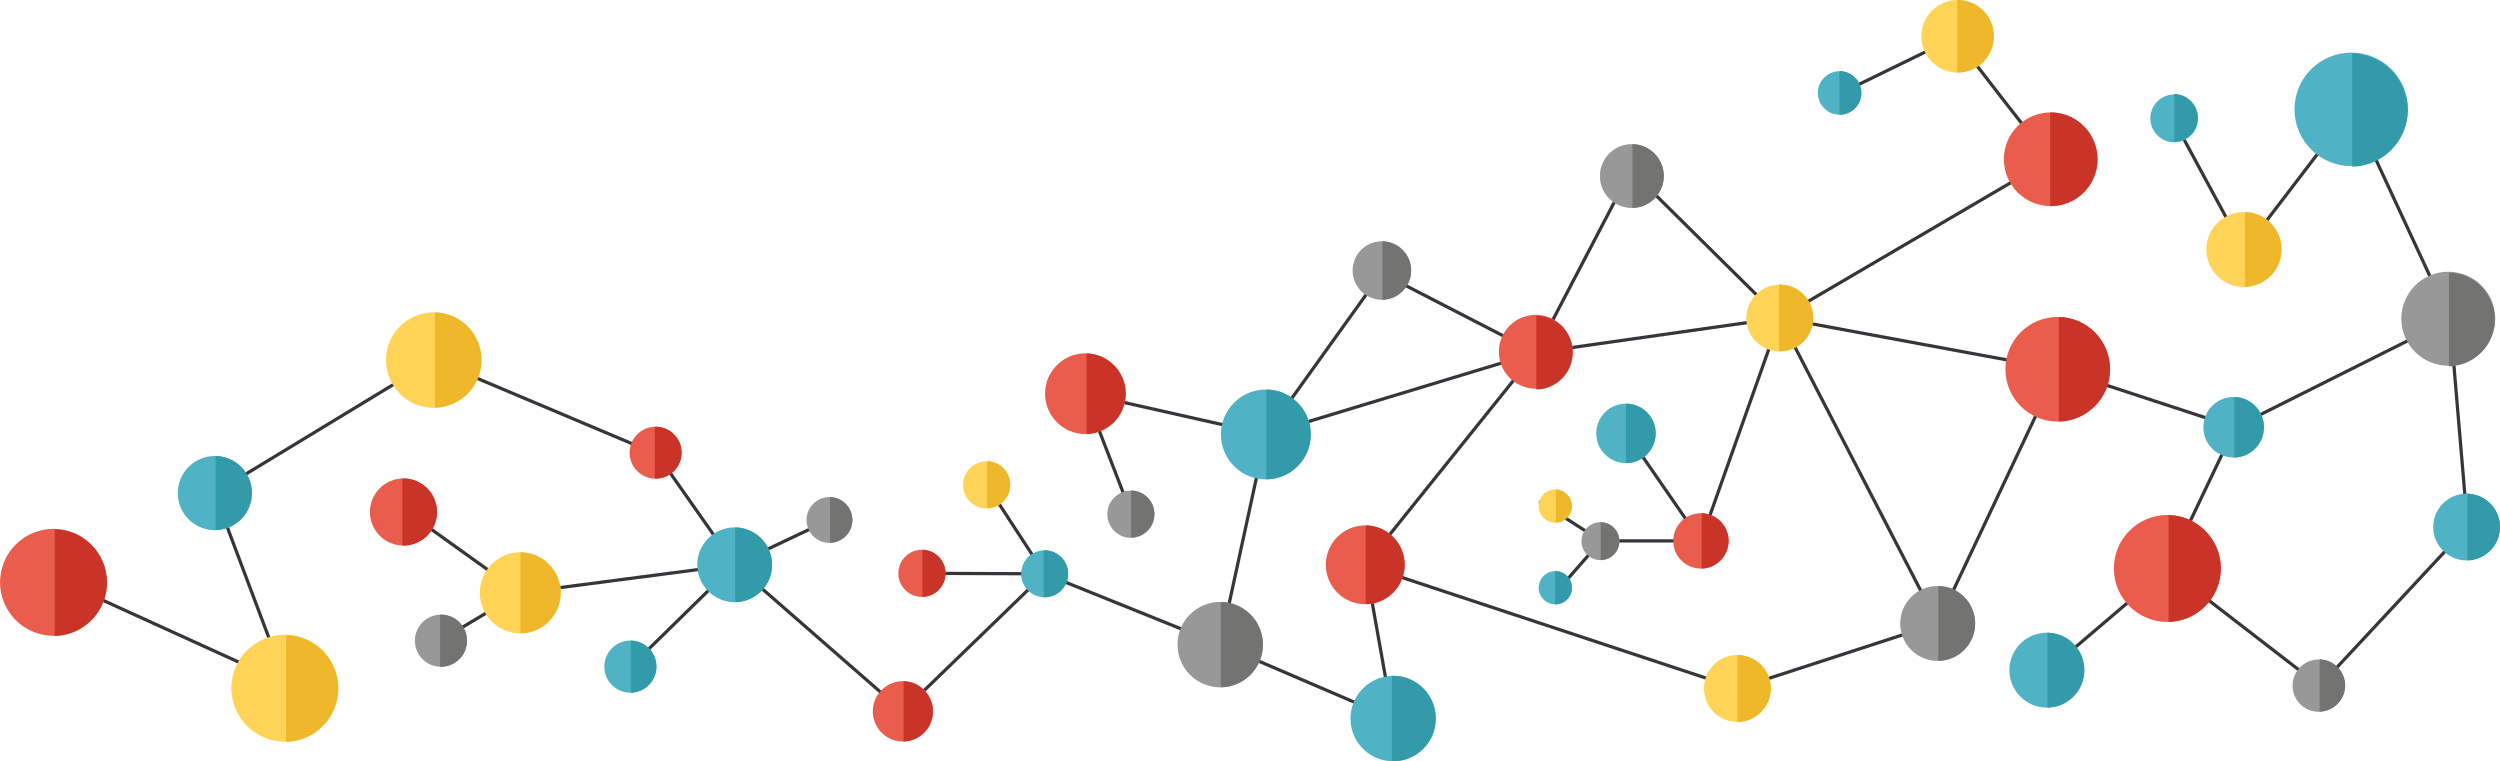 <?xml version="1.0" encoding="utf-8"?>
<!-- Generator: Adobe Illustrator 25.0.0, SVG Export Plug-In . SVG Version: 6.00 Build 0)  -->
<svg version="1.1" id="Layer_1" xmlns="http://www.w3.org/2000/svg" xmlns:xlink="http://www.w3.org/1999/xlink" x="0px" y="0px"
	 viewBox="0 0 767.15 233.59" style="enable-background:new 0 0 767.15 233.59;" xml:space="preserve">
<style type="text/css">
	.st0{fill:none;stroke:#36353A;stroke-miterlimit:10;}
	.st1{fill:#FFD356;}
	.st2{fill:#50B3C5;}
	.st3{fill:#329AA8;}
	.st4{fill:#EA5D4C;}
	.st5{fill:#CA3428;}
	.st6{fill:#EEB82A;}
	.st7{fill:#989898;}
	.st8{fill:#737371;}
</style>
<g>
	<line class="st0" x1="751.81" y1="98.06" x2="757.21" y2="161.73"/>
	<polyline class="st0" points="159.56,181.91 225.44,173.31 276.97,218.29 320.56,176.08 374.44,197.81 388.44,133.31 
		471.27,108.21 419,173.31 427.41,220.5 	"/>
	<polyline class="st0" points="521.94,165.98 491.27,165.98 476.27,183.14 	"/>
	<path class="st0" d="M564.44,28.81l35.5-17.33c0,0,28.67,37.33,29.33,37.4l-83.09,48.68l48.42,93.76l36.83-78l-85.26-15.76
		l-45.74-45.24l-29.17,55.9l74.91-10.65l-24.24,68.42l-22.67-32.83"/>
	<polyline class="st0" points="302.74,148.73 320.56,176.08 282.9,175.93 	"/>
	<polyline class="st0" points="200.69,138.06 225.44,173.31 254.6,159.48 	"/>
	<line class="st0" x1="201.44" y1="139.31" x2="133.1" y2="110.48"/>
	<line class="st0" x1="491.27" y1="165.98" x2="472.35" y2="153.81"/>
	<polyline class="st0" points="471.27,108.21 423.94,83.81 388.44,133.31 332.94,120.81 347.6,158.81 	"/>
	<polyline class="st0" points="419,173.5 533.19,211.28 594.6,191.31 	"/>
	<path class="st0" d="M388.44,133.31"/>
	<line class="st0" x1="374.44" y1="197.81" x2="427.31" y2="220.5"/>
	<polyline class="st0" points="133.1,110.48 65.81,151.31 87.81,209.81 16.81,177.48 	"/>
	<polyline class="st0" points="685.81,131.14 665.15,174.48 711.81,210.48 757.21,161.75 	"/>
	<polyline class="st0" points="666.56,36.06 688.56,76.81 721.81,33.31 751.81,98.06 685.81,131.14 631.44,113.31 	"/>
	<line class="st0" x1="665.15" y1="174.48" x2="627.81" y2="206.31"/>
	<polyline class="st0" points="123.81,156.31 159.56,181.91 135.06,196.56 	"/>
	<line class="st0" x1="225.44" y1="173.31" x2="193.56" y2="204.56"/>
	<g>
		
			<ellipse transform="matrix(0.923 -0.386 0.386 0.923 -57.807 75.594)" class="st1" cx="159.56" cy="181.91" rx="12.44" ry="12.44"/>
	</g>
	<g>
		<path class="st1" d="M482.36,155.29c0,2.82-2.28,5.1-5.1,5.1c-2.82,0-5.1-2.28-5.1-5.1c0-2.82,2.28-5.1,5.1-5.1
			C480.08,150.19,482.36,152.48,482.36,155.29z"/>
	</g>
	<g>
		<circle class="st2" cx="388.44" cy="133.31" r="13.79"/>
		<path class="st3" d="M388.6,119.53v27.57c7.54-0.09,13.62-6.22,13.62-13.78C402.23,125.75,396.14,119.62,388.6,119.53z"/>
	</g>
	<g>
		<circle class="st4" cx="333.06" cy="120.81" r="12.38"/>
		<path class="st5" d="M333.44,108.45v24.72c6.66-0.2,12-5.65,12-12.36C345.44,114.1,340.1,108.65,333.44,108.45z"/>
	</g>
	<g>
		
			<ellipse transform="matrix(0.16 -0.987 0.987 0.16 107.534 423.809)" class="st1" cx="302.74" cy="148.73" rx="7.24" ry="7.24"/>
		<path class="st6" d="M302.94,141.5v14.47c3.91-0.11,7.05-3.3,7.05-7.23C309.98,144.8,306.85,141.6,302.94,141.5z"/>
	</g>
	<g>
		
			<ellipse transform="matrix(0.16 -0.987 0.987 0.16 135.827 475.052)" class="st7" cx="346.99" cy="157.73" rx="7.24" ry="7.24"/>
		<path class="st8" d="M347.1,150.49v14.48c3.95-0.06,7.13-3.28,7.13-7.24C354.23,153.77,351.05,150.56,347.1,150.49z"/>
	</g>
	<g>
		<circle class="st4" cx="282.9" cy="175.93" r="7.24"/>
		<path class="st5" d="M283.06,168.69v14.47c3.93-0.09,7.08-3.29,7.08-7.24C290.15,171.98,286.99,168.78,283.06,168.69z"/>
	</g>
	<g>
		<circle class="st2" cx="320.56" cy="176.08" r="7.21"/>
		<path class="st3" d="M320.56,168.87c-0.1,0-0.19,0.01-0.29,0.01v14.39c0.1,0,0.19,0.01,0.29,0.01c3.98,0,7.21-3.23,7.21-7.21
			C327.76,172.1,324.54,168.87,320.56,168.87z"/>
	</g>
	<path class="st6" d="M159.69,169.48v24.87c6.81-0.07,12.31-5.61,12.31-12.43C172,175.09,166.5,169.55,159.69,169.48z"/>
	<g>
		<circle class="st4" cx="418.94" cy="173.31" r="12.1"/>
		<path class="st5" d="M419.1,161.22v24.19c6.61-0.09,11.93-5.47,11.93-12.09C431.04,166.68,425.71,161.31,419.1,161.22z"/>
	</g>
	<g>
		<circle class="st4" cx="631.44" cy="113.31" r="16.06"/>
		<path class="st5" d="M631.77,97.27v32.09c8.71-0.18,15.73-7.29,15.73-16.04S640.48,97.45,631.77,97.27z"/>
	</g>
	<g>
		<circle class="st1" cx="533.13" cy="211.26" r="10.26"/>
		<path class="st6" d="M533.13,201.01c-0.01,0-0.02,0-0.03,0v20.51c0.01,0,0.02,0,0.03,0c5.66,0,10.26-4.59,10.26-10.26
			C543.38,205.6,538.79,201.01,533.13,201.01z"/>
	</g>
	<g>
		
			<ellipse transform="matrix(0.651 -0.759 0.759 0.651 -37.407 139.588)" class="st1" cx="133.1" cy="110.48" rx="14.65" ry="14.65"/>
		<path class="st6" d="M133.44,95.84v29.26c7.93-0.18,14.32-6.65,14.32-14.63C147.75,102.5,141.37,96.02,133.44,95.84z"/>
	</g>
	<g>
		
			<ellipse transform="matrix(0.161 -0.987 0.987 0.161 -93.999 192.009)" class="st2" cx="65.91" cy="151.28" rx="11.38" ry="11.38"/>
		<path class="st3" d="M66.17,139.92v22.73c6.16-0.14,11.12-5.17,11.12-11.36C77.28,145.08,72.33,140.05,66.17,139.92z"/>
	</g>
	<g>
		
			<ellipse transform="matrix(0.925 -0.379 0.379 0.925 -73.533 48.869)" class="st1" cx="87.41" cy="211.28" rx="16.41" ry="16.41"/>
		<path class="st6" d="M87.78,194.89v32.77c8.89-0.2,16.03-7.45,16.03-16.39C103.81,202.34,96.67,195.09,87.78,194.89z"/>
	</g>
	<g>
		
			<ellipse transform="matrix(0.925 -0.379 0.379 0.925 -66.513 19.545)" class="st4" cx="16.41" cy="178.78" rx="16.41" ry="16.41"/>
		<path class="st5" d="M16.78,162.39v32.77c8.89-0.2,16.03-7.45,16.03-16.39C32.81,169.84,25.67,162.59,16.78,162.39z"/>
	</g>
	<g>
		<circle class="st4" cx="665.07" cy="174.44" r="16.41"/>
		<path class="st5" d="M665.45,158.06v32.77c8.89-0.2,16.03-7.45,16.03-16.39C681.48,165.51,674.33,158.26,665.45,158.06z"/>
	</g>
	<g>
		
			<ellipse transform="matrix(0.924 -0.383 0.383 0.924 41.988 278.642)" class="st2" cx="721.41" cy="33.78" rx="17.41" ry="17.41"/>
		<path class="st3" d="M721.8,16.39v34.77c9.43-0.21,17.01-7.91,17.01-17.39C738.81,24.3,731.23,16.6,721.8,16.39z"/>
	</g>
	<g>
		
			<ellipse transform="matrix(0.16 -0.987 0.987 0.16 502.806 744.034)" class="st1" cx="688.66" cy="76.53" rx="11.49" ry="11.49"/>
		<path class="st6" d="M688.92,65.05V88c6.22-0.14,11.23-5.22,11.23-11.48C700.15,70.27,695.14,65.19,688.92,65.05z"/>
	</g>
	<g>
		
			<ellipse transform="matrix(0.23 -0.973 0.973 0.23 478.592 677.034)" class="st2" cx="667.03" cy="36.15" rx="7.34" ry="7.34"/>
		<path class="st3" d="M667.2,28.82v14.67c3.98-0.09,7.18-3.34,7.18-7.34C674.38,32.15,671.18,28.91,667.2,28.82z"/>
	</g>
	<g>
		
			<ellipse transform="matrix(0.924 -0.383 0.383 0.924 19.665 294.917)" class="st7" cx="751.16" cy="98.03" rx="14.41" ry="14.41"/>
		<path class="st8" d="M751.48,83.64v28.78c7.8-0.18,14.08-6.54,14.08-14.39C765.56,90.18,759.29,83.81,751.48,83.64z"/>
	</g>
	<g>
		<circle class="st2" cx="685.41" cy="131.11" r="9.3"/>
		<path class="st3" d="M685.62,121.82v18.58c5.04-0.11,9.09-4.23,9.09-9.29C694.71,126.05,690.66,121.93,685.62,121.82z"/>
	</g>
	<g>
		<circle class="st2" cx="756.9" cy="161.73" r="10.25"/>
		<path class="st3" d="M757.13,151.49v20.48c5.55-0.13,10.02-4.66,10.02-10.24C767.15,156.14,762.68,151.61,757.13,151.49z"/>
	</g>
	<g>
		
			<ellipse transform="matrix(0.707 -0.707 0.707 0.707 59.694 564.795)" class="st7" cx="711.61" cy="210.34" rx="8.03" ry="8.03"/>
		<path class="st8" d="M711.8,202.32v16.04c4.35-0.1,7.85-3.65,7.85-8.02C719.65,205.97,716.15,202.42,711.8,202.32z"/>
	</g>
	<g>
		
			<ellipse transform="matrix(0.707 -0.707 0.707 0.707 -39.293 182.958)" class="st4" cx="201.2" cy="138.91" rx="7.97" ry="7.97"/>
		<path class="st5" d="M201.2,130.94c-0.09,0-0.18,0.01-0.27,0.01v15.91c0.09,0,0.18,0.01,0.27,0.01c4.4,0,7.97-3.57,7.97-7.97
			C209.17,134.51,205.6,130.94,201.2,130.94z"/>
	</g>
	<g>
		<circle class="st4" cx="123.81" cy="157.11" r="10.3"/>
		<path class="st5" d="M123.81,146.81c-0.12,0-0.23,0.01-0.35,0.02v20.56c0.12,0,0.23,0.02,0.35,0.02c5.69,0,10.3-4.61,10.3-10.3
			S129.5,146.81,123.81,146.81z"/>
	</g>
	<g>
		<circle class="st7" cx="135.31" cy="196.61" r="8"/>
		<path class="st8" d="M135.31,188.61c-0.09,0-0.18,0.01-0.27,0.01v15.97c0.09,0,0.18,0.01,0.27,0.01c4.42,0,8-3.58,8-8
			S139.73,188.61,135.31,188.61z"/>
	</g>
	<g>
		<path class="st7" d="M261.56,159.56c0,3.88-3.15,7.03-7.03,7.03c-3.88,0-7.03-3.15-7.03-7.03c0-3.88,3.15-7.03,7.03-7.03
			C258.42,152.53,261.56,155.68,261.56,159.56z"/>
		<path class="st8" d="M254.72,152.54v14.03c3.8-0.1,6.85-3.2,6.85-7.02C261.56,155.74,258.51,152.64,254.72,152.54z"/>
	</g>
	<g>
		<circle class="st7" cx="374.44" cy="197.81" r="13.11"/>
		<path class="st8" d="M374.6,184.71v26.2c7.16-0.09,12.94-5.92,12.94-13.1C387.55,190.63,381.77,184.8,374.6,184.71z"/>
	</g>
	<g>
		
			<ellipse transform="matrix(0.161 -0.987 0.987 0.161 141.083 606.887)" class="st2" cx="427.44" cy="220.48" rx="13.11" ry="13.11"/>
		<path class="st3" d="M427.44,207.37c-0.11,0-0.22,0.01-0.33,0.02v26.19c0.11,0,0.22,0.02,0.33,0.02c7.24,0,13.11-5.87,13.11-13.11
			C440.55,213.24,434.68,207.37,427.44,207.37z"/>
	</g>
	<g>
		<circle class="st4" cx="629.27" cy="48.87" r="14.37"/>
		<path class="st5" d="M629.27,34.5c-0.06,0-0.11,0.01-0.16,0.01v28.73c0.06,0,0.11,0.01,0.16,0.01c7.94,0,14.37-6.43,14.37-14.37
			C643.64,40.93,637.21,34.5,629.27,34.5z"/>
	</g>
	<g>
		
			<ellipse transform="matrix(0.943 -0.333 0.333 0.943 -9.167 162.836)" class="st4" cx="471.27" cy="108.21" rx="11.33" ry="11.33"/>
		<path class="st5" d="M471.44,96.88v22.65c6.18-0.09,11.16-5.12,11.16-11.32C482.6,102,477.62,96.97,471.44,96.88z"/>
	</g>
	<g>
		<circle class="st7" cx="500.75" cy="54.02" r="9.8"/>
		<path class="st8" d="M500.94,44.23v19.58c5.33-0.1,9.62-4.44,9.62-9.79C510.55,48.67,506.26,44.33,500.94,44.23z"/>
	</g>
	<g>
		<circle class="st7" cx="424.04" cy="83.01" r="8.98"/>
		<path class="st8" d="M424.19,74.04v17.94c4.89-0.08,8.84-4.06,8.84-8.97C433.02,78.1,429.08,74.12,424.19,74.04z"/>
	</g>
	<g>
		<path class="st2" d="M571.18,28.52c0,3.69-2.99,6.68-6.68,6.68c-3.69,0-6.68-2.99-6.68-6.68s2.99-6.68,6.68-6.68
			C568.19,21.84,571.18,24.83,571.18,28.52z"/>
		<path class="st3" d="M564.5,21.84c-0.02,0-0.04,0-0.06,0V35.2c0.02,0,0.04,0,0.06,0c3.69,0,6.68-2.99,6.68-6.68
			C571.18,24.83,568.19,21.84,564.5,21.84z"/>
	</g>
	<g>
		<circle class="st1" cx="600.71" cy="11.13" r="11.13"/>
		<path class="st6" d="M600.71,0c-0.04,0-0.07,0.01-0.11,0.01v22.25c0.04,0,0.07,0.01,0.11,0.01c6.15,0,11.13-4.98,11.13-11.13
			C611.85,4.98,606.86,0,600.71,0z"/>
	</g>
	<g>
		<circle class="st4" cx="521.94" cy="165.98" r="8.5"/>
		<path class="st5" d="M522.19,157.49v16.97c4.58-0.13,8.25-3.88,8.25-8.49C530.44,161.37,526.76,157.62,522.19,157.49z"/>
	</g>
	<g>
		<path class="st7" d="M496.93,166.06c0,3.22-2.61,5.82-5.82,5.82c-3.22,0-5.82-2.61-5.82-5.82c0-3.22,2.61-5.82,5.82-5.82
			C494.32,160.24,496.93,162.84,496.93,166.06z"/>
		<path class="st8" d="M491.19,160.24v11.63c3.18-0.05,5.74-2.63,5.74-5.82C496.93,162.87,494.36,160.29,491.19,160.24z"/>
	</g>
	<g>
		<path class="st2" d="M482.36,180.35c0,2.82-2.28,5.1-5.1,5.1c-2.82,0-5.1-2.28-5.1-5.1c0-2.82,2.28-5.1,5.1-5.1
			C480.08,175.25,482.36,177.53,482.36,180.35z"/>
		<path class="st3" d="M477.26,175.25c-0.02,0-0.05,0.01-0.07,0.01v10.19c0.02,0,0.05,0.01,0.07,0.01c2.82,0,5.1-2.28,5.1-5.1
			C482.36,177.53,480.08,175.25,477.26,175.25z"/>
	</g>
	<path class="st6" d="M477.44,150.21v10.17c2.73-0.1,4.93-2.33,4.93-5.08C482.36,152.54,480.17,150.3,477.44,150.21z"/>
	<g>
		<circle class="st2" cx="498.94" cy="132.98" r="9.12"/>
		<path class="st3" d="M498.94,123.86v18.24c5.04,0,9.12-4.08,9.12-9.12C508.06,127.94,503.97,123.86,498.94,123.86z"/>
	</g>
	<g>
		<circle class="st7" cx="594.6" cy="191.31" r="11.5"/>
		<path class="st8" d="M594.77,179.82v22.98c6.27-0.09,11.33-5.2,11.33-11.49C606.1,185.02,601.04,179.91,594.77,179.82z"/>
	</g>
	<g>
		<circle class="st2" cx="628.1" cy="205.64" r="11.5"/>
		<path class="st3" d="M628.27,194.15v22.98c6.27-0.09,11.33-5.2,11.33-11.49C639.6,199.35,634.54,194.24,628.27,194.15z"/>
	</g>
	<g>
		
			<ellipse transform="matrix(0.707 -0.707 0.707 0.707 90.992 414.78)" class="st1" cx="546.18" cy="97.55" rx="10.24" ry="10.24"/>
		<path class="st6" d="M546.18,87.31c-0.08,0-0.16,0.01-0.24,0.01v20.46c0.08,0,0.16,0.01,0.24,0.01c5.66,0,10.24-4.59,10.24-10.24
			C556.42,91.9,551.84,87.31,546.18,87.31z"/>
	</g>
	<g>
		
			<ellipse transform="matrix(0.143 -0.99 0.99 0.143 21.368 461.261)" class="st4" cx="276.97" cy="218.29" rx="9.26" ry="9.26"/>
		<path class="st5" d="M277.27,209.05v18.5c4.98-0.16,8.97-4.23,8.97-9.25C286.24,213.28,282.25,209.21,277.27,209.05z"/>
	</g>
	<g>
		<circle class="st2" cx="225.44" cy="173.31" r="11.48"/>
		<path class="st3" d="M225.6,161.84v22.94c6.26-0.09,11.31-5.19,11.31-11.47C236.92,167.03,231.87,161.93,225.6,161.84z"/>
	</g>
	<g>
		<circle class="st2" cx="193.44" cy="204.56" r="8"/>
		<path class="st3" d="M193.55,196.57v15.99c4.36-0.06,7.88-3.62,7.88-7.99C201.44,200.18,197.92,196.63,193.55,196.57z"/>
	</g>
</g>
</svg>
